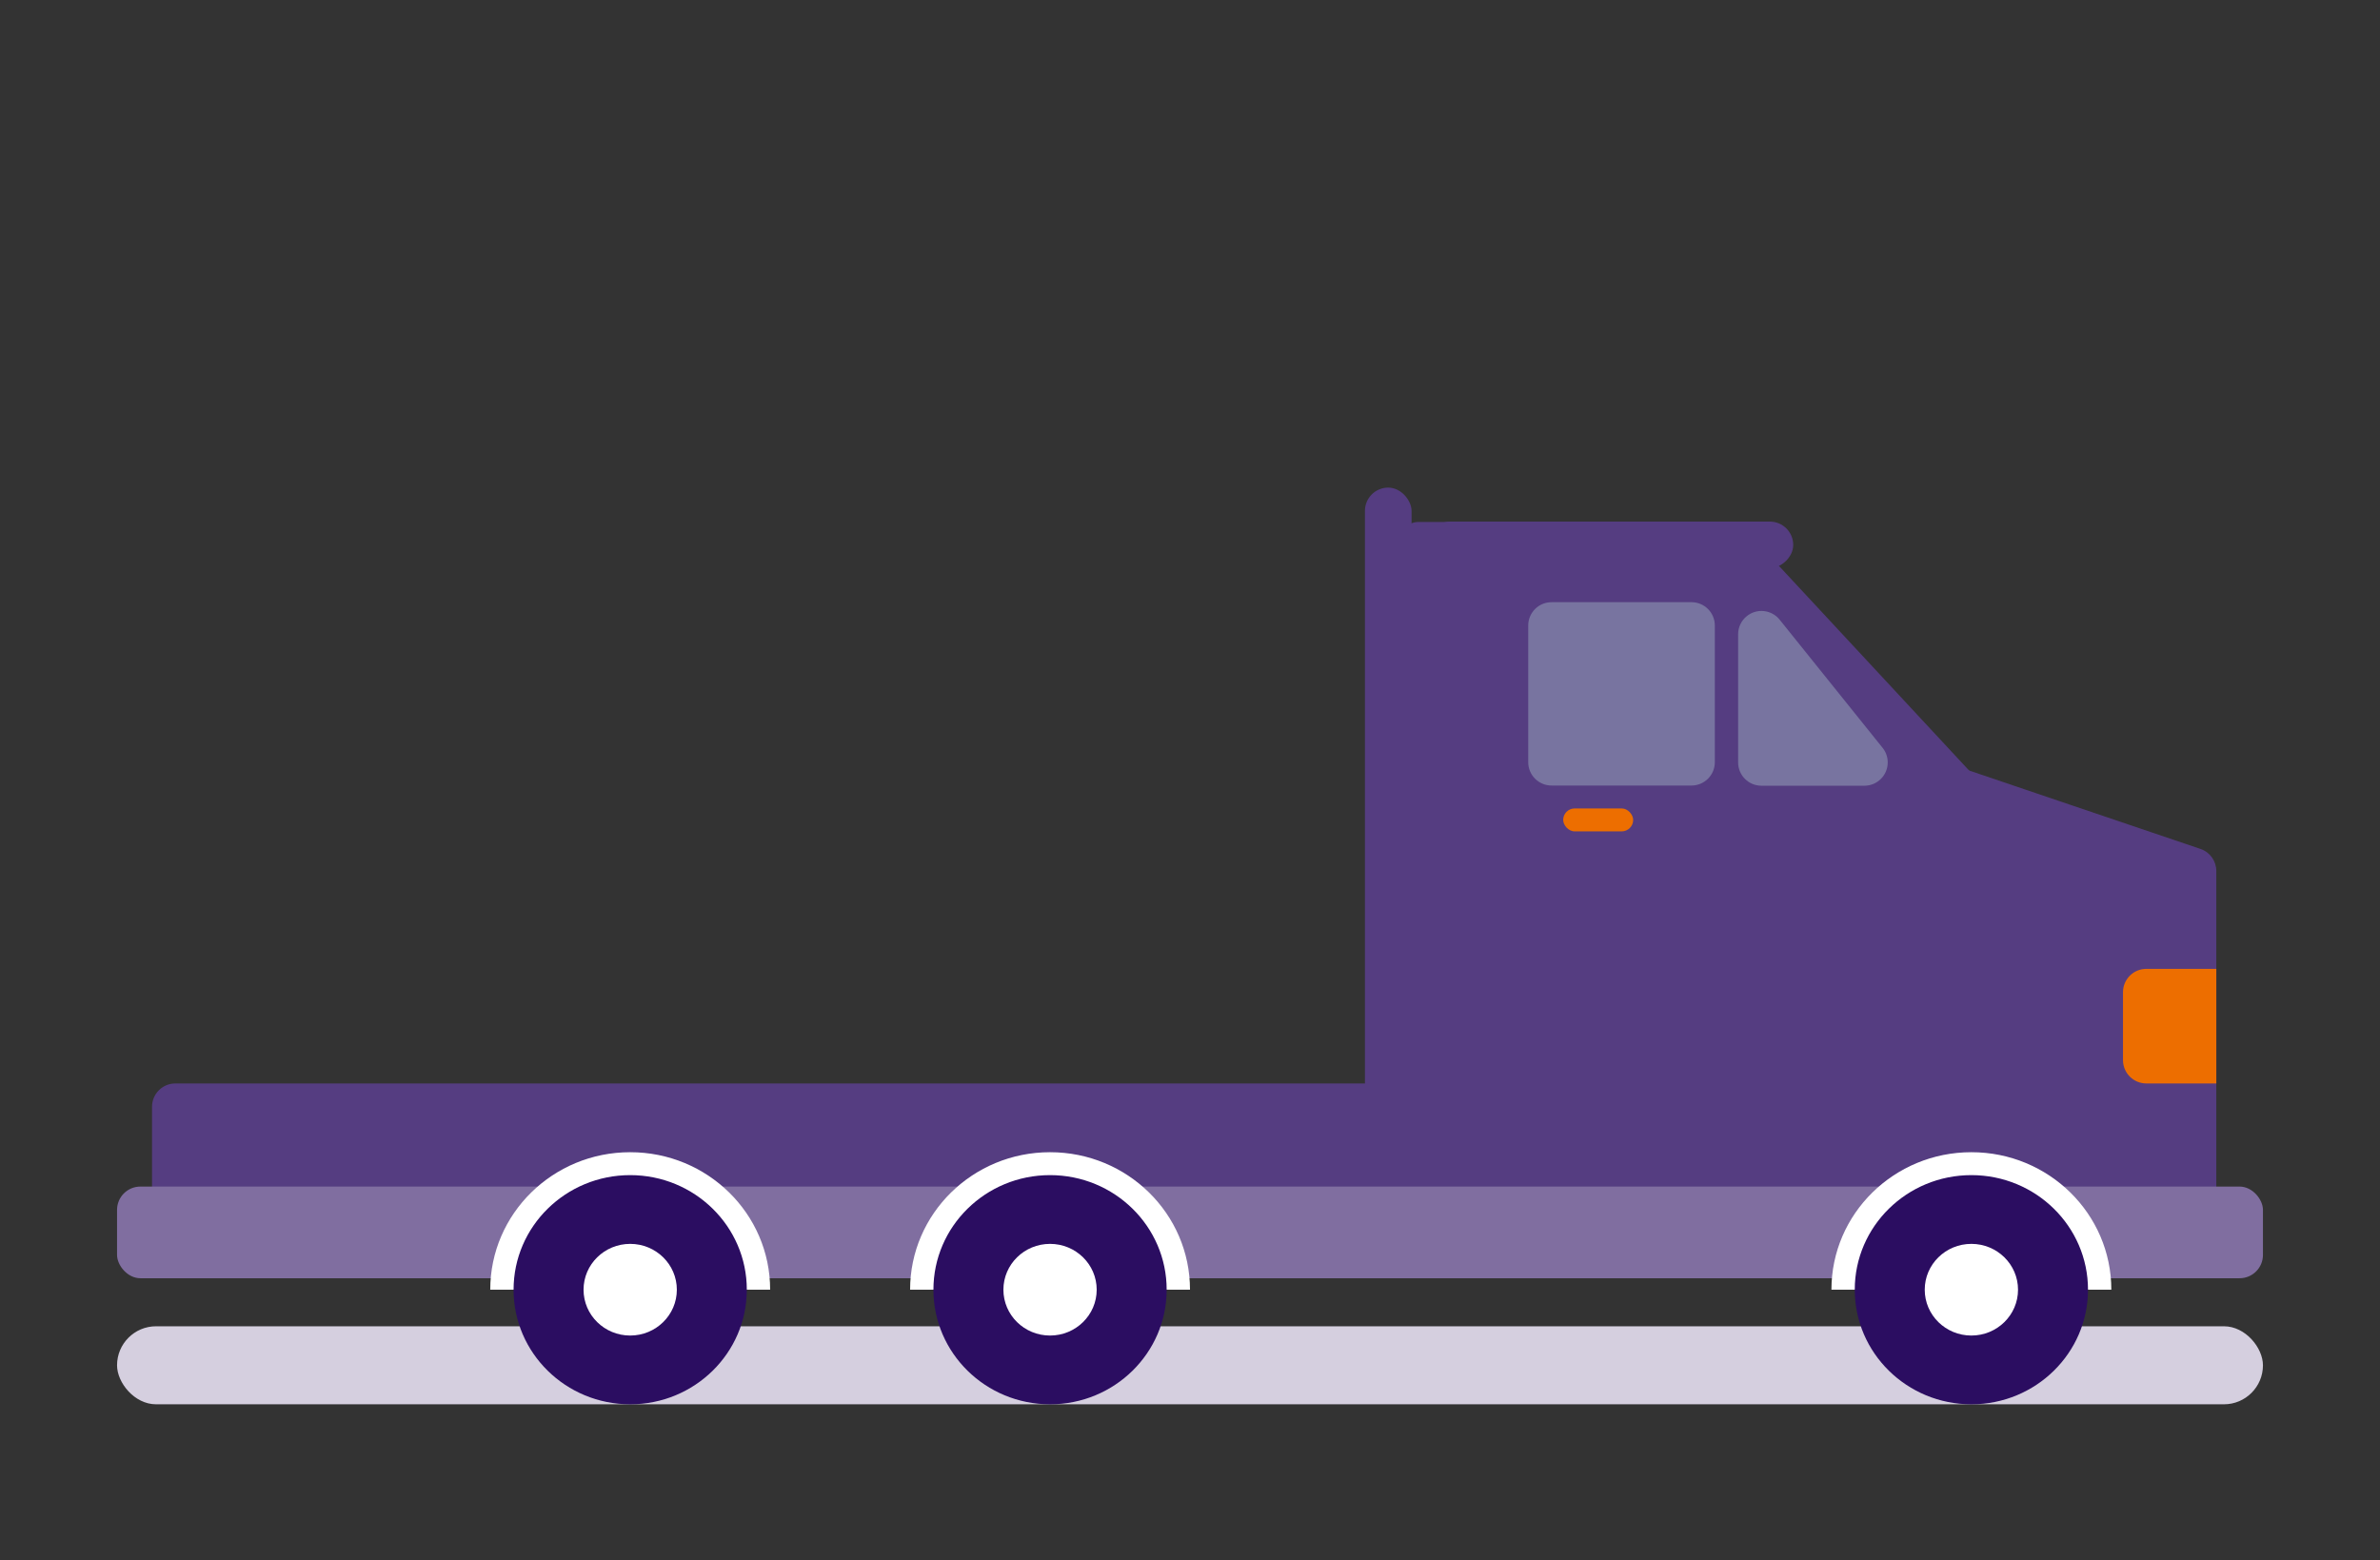 <?xml version="1.0" encoding="UTF-8"?>
<svg width="122px" height="80px" viewBox="0 0 122 80" version="1.1" xmlns="http://www.w3.org/2000/svg" xmlns:xlink="http://www.w3.org/1999/xlink">
    <rect x="0" y="0" width="122" height="80" fill="#333333" stroke="none"/>
    <!-- Generator: Sketch 49.2 (51160) - http://www.bohemiancoding.com/sketch -->
    <title>camion_otrosusos</title>
    <desc>Created with Sketch.</desc>
    <defs></defs>
    <g id="Ilustraciones" stroke="none" stroke-width="1" fill="none" fill-rule="evenodd">
        <g id="Group-22">
            <rect id="Rectangle-3" x="0" y="0" width="122" height="80"></rect>
            <g id="Group-Copy" transform="translate(6, 25)">
                <rect id="Rectangle-14-Copy-2" fill="#D5CFDF" x="0" y="43" width="110" height="4" rx="2"></rect>
                <path d="M2.989,30.55 L64.565,30.55 C65.226,30.55 65.761,30.015 65.761,29.354 L65.761,12.452 C65.761,11.792 66.296,11.256 66.957,11.256 C66.987,11.256 67.017,11.257 67.047,11.26 L89.031,12.922 C89.061,12.924 89.091,12.925 89.121,12.925 L90.075,12.925 C90.205,12.925 90.335,12.946 90.458,12.988 L106.797,18.525 C107.282,18.689 107.609,19.145 107.609,19.657 L107.609,36.404 C107.609,37.065 107.073,37.6 106.413,37.6 L2.989,37.6 C2.329,37.6 1.793,37.065 1.793,36.404 L1.793,31.746 C1.793,31.085 2.329,30.55 2.989,30.55 Z" id="Rectangle-Copy-5" fill="#553D81"></path>
                <rect id="Rectangle-Copy-6" fill="#806EA0" x="0" y="35.837" width="110" height="4.7" rx="1.196"></rect>
                <path d="M66.709,1.762 L82.684,1.762 C82.948,1.762 83.2,1.872 83.379,2.065 L95.652,15.275 L65.761,15.275 L65.761,2.711 C65.761,2.187 66.185,1.762 66.709,1.762 Z" id="Rectangle-Copy-7" fill="#553D81"></path>
                <path d="M91.561,7.52 L91.561,14.089 C91.561,14.75 91.026,15.285 90.365,15.285 L85.088,15.285 C84.427,15.285 83.892,14.75 83.892,14.089 C83.892,13.817 83.985,13.553 84.156,13.341 L89.433,6.771 C89.847,6.256 90.599,6.174 91.114,6.588 C91.397,6.815 91.561,7.158 91.561,7.52 Z" id="Rectangle-Copy-9" fill="#7874A0" transform="translate(87.329, 10.58) scale(-1, 1) translate(-87.329, -10.58) "></path>
                <path d="M73.533,5.875 L80.707,5.875 C81.367,5.875 81.902,6.41 81.902,7.071 L81.902,14.079 C81.902,14.74 81.367,15.275 80.707,15.275 L73.533,15.275 C72.872,15.275 72.337,14.74 72.337,14.079 L72.337,7.071 C72.337,6.41 72.872,5.875 73.533,5.875 Z" id="Rectangle-Copy-21" fill="#7874A0" transform="translate(77.12, 10.575) scale(-1, 1) translate(-77.12, -10.575) "></path>
                <rect id="Rectangle-path-Copy" fill="#ED6E00" fill-rule="nonzero" x="74.13" y="16.45" width="3.587" height="1.175" rx="0.588"></rect>
                <rect id="Rectangle-20" fill="#553D81" x="63.967" y="0" width="2.391" height="31.725" rx="1.196"></rect>
                <rect id="Rectangle-20-Copy" fill="#553D81" transform="translate(76.522, 2.938) rotate(-90) translate(-76.522, -2.938) " x="75.326" y="-6.463" width="2.391" height="18.8" rx="1.196"></rect>
                <g id="Group-2-Copy" transform="translate(102.826, 24.675)" fill="#ED6E00">
                    <path d="M1.196,0 L4.783,0 L4.783,5.875 L1.196,5.875 C0.535,5.875 8.08683833e-17,5.34 0,4.679 L0,1.196 C-8.08683833e-17,0.535 0.535,1.21302575e-16 1.196,0 Z" id="Rectangle-2-Copy"></path>
                </g>
                <g id="Group-7-Copy-5" transform="translate(40.652, 34.075)">
                    <path d="M0,7.05 C0,3.156 3.212,0 7.174,0 C11.136,0 14.348,3.156 14.348,7.05" id="Path" fill="#FFFFFF"></path>
                    <path d="M7.174,12.925 C10.476,12.925 13.152,10.295 13.152,7.05 C13.152,3.805 10.476,1.175 7.174,1.175 C3.872,1.175 1.196,3.805 1.196,7.05 C1.196,10.295 3.872,12.925 7.174,12.925 Z" id="Path" fill="#2B0D61"></path>
                    <ellipse id="Oval-2-Copy" fill="#FFFFFF" cx="7.174" cy="7.05" rx="2.391" ry="2.35"></ellipse>
                </g>
                <g id="Group-7-Copy-7" transform="translate(19.13, 34.075)">
                    <path d="M0,7.05 C0,3.156 3.212,0 7.174,0 C11.136,0 14.348,3.156 14.348,7.05" id="Path" fill="#FFFFFF"></path>
                    <path d="M7.174,12.925 C10.476,12.925 13.152,10.295 13.152,7.05 C13.152,3.805 10.476,1.175 7.174,1.175 C3.872,1.175 1.196,3.805 1.196,7.05 C1.196,10.295 3.872,12.925 7.174,12.925 Z" id="Path" fill="#2B0D61"></path>
                    <ellipse id="Oval-2-Copy" fill="#FFFFFF" cx="7.174" cy="7.05" rx="2.391" ry="2.35"></ellipse>
                </g>
                <g id="Group-7-Copy-6" transform="translate(87.88, 34.075)">
                    <path d="M0,7.05 C0,3.156 3.212,0 7.174,0 C11.136,0 14.348,3.156 14.348,7.05" id="Path" fill="#FFFFFF"></path>
                    <path d="M7.174,12.925 C10.476,12.925 13.152,10.295 13.152,7.05 C13.152,3.805 10.476,1.175 7.174,1.175 C3.872,1.175 1.196,3.805 1.196,7.05 C1.196,10.295 3.872,12.925 7.174,12.925 Z" id="Path" fill="#2B0D61"></path>
                    <ellipse id="Oval-2-Copy" fill="#FFFFFF" cx="7.174" cy="7.05" rx="2.391" ry="2.35"></ellipse>
                </g>
            </g>
        </g>
    </g>
</svg>
